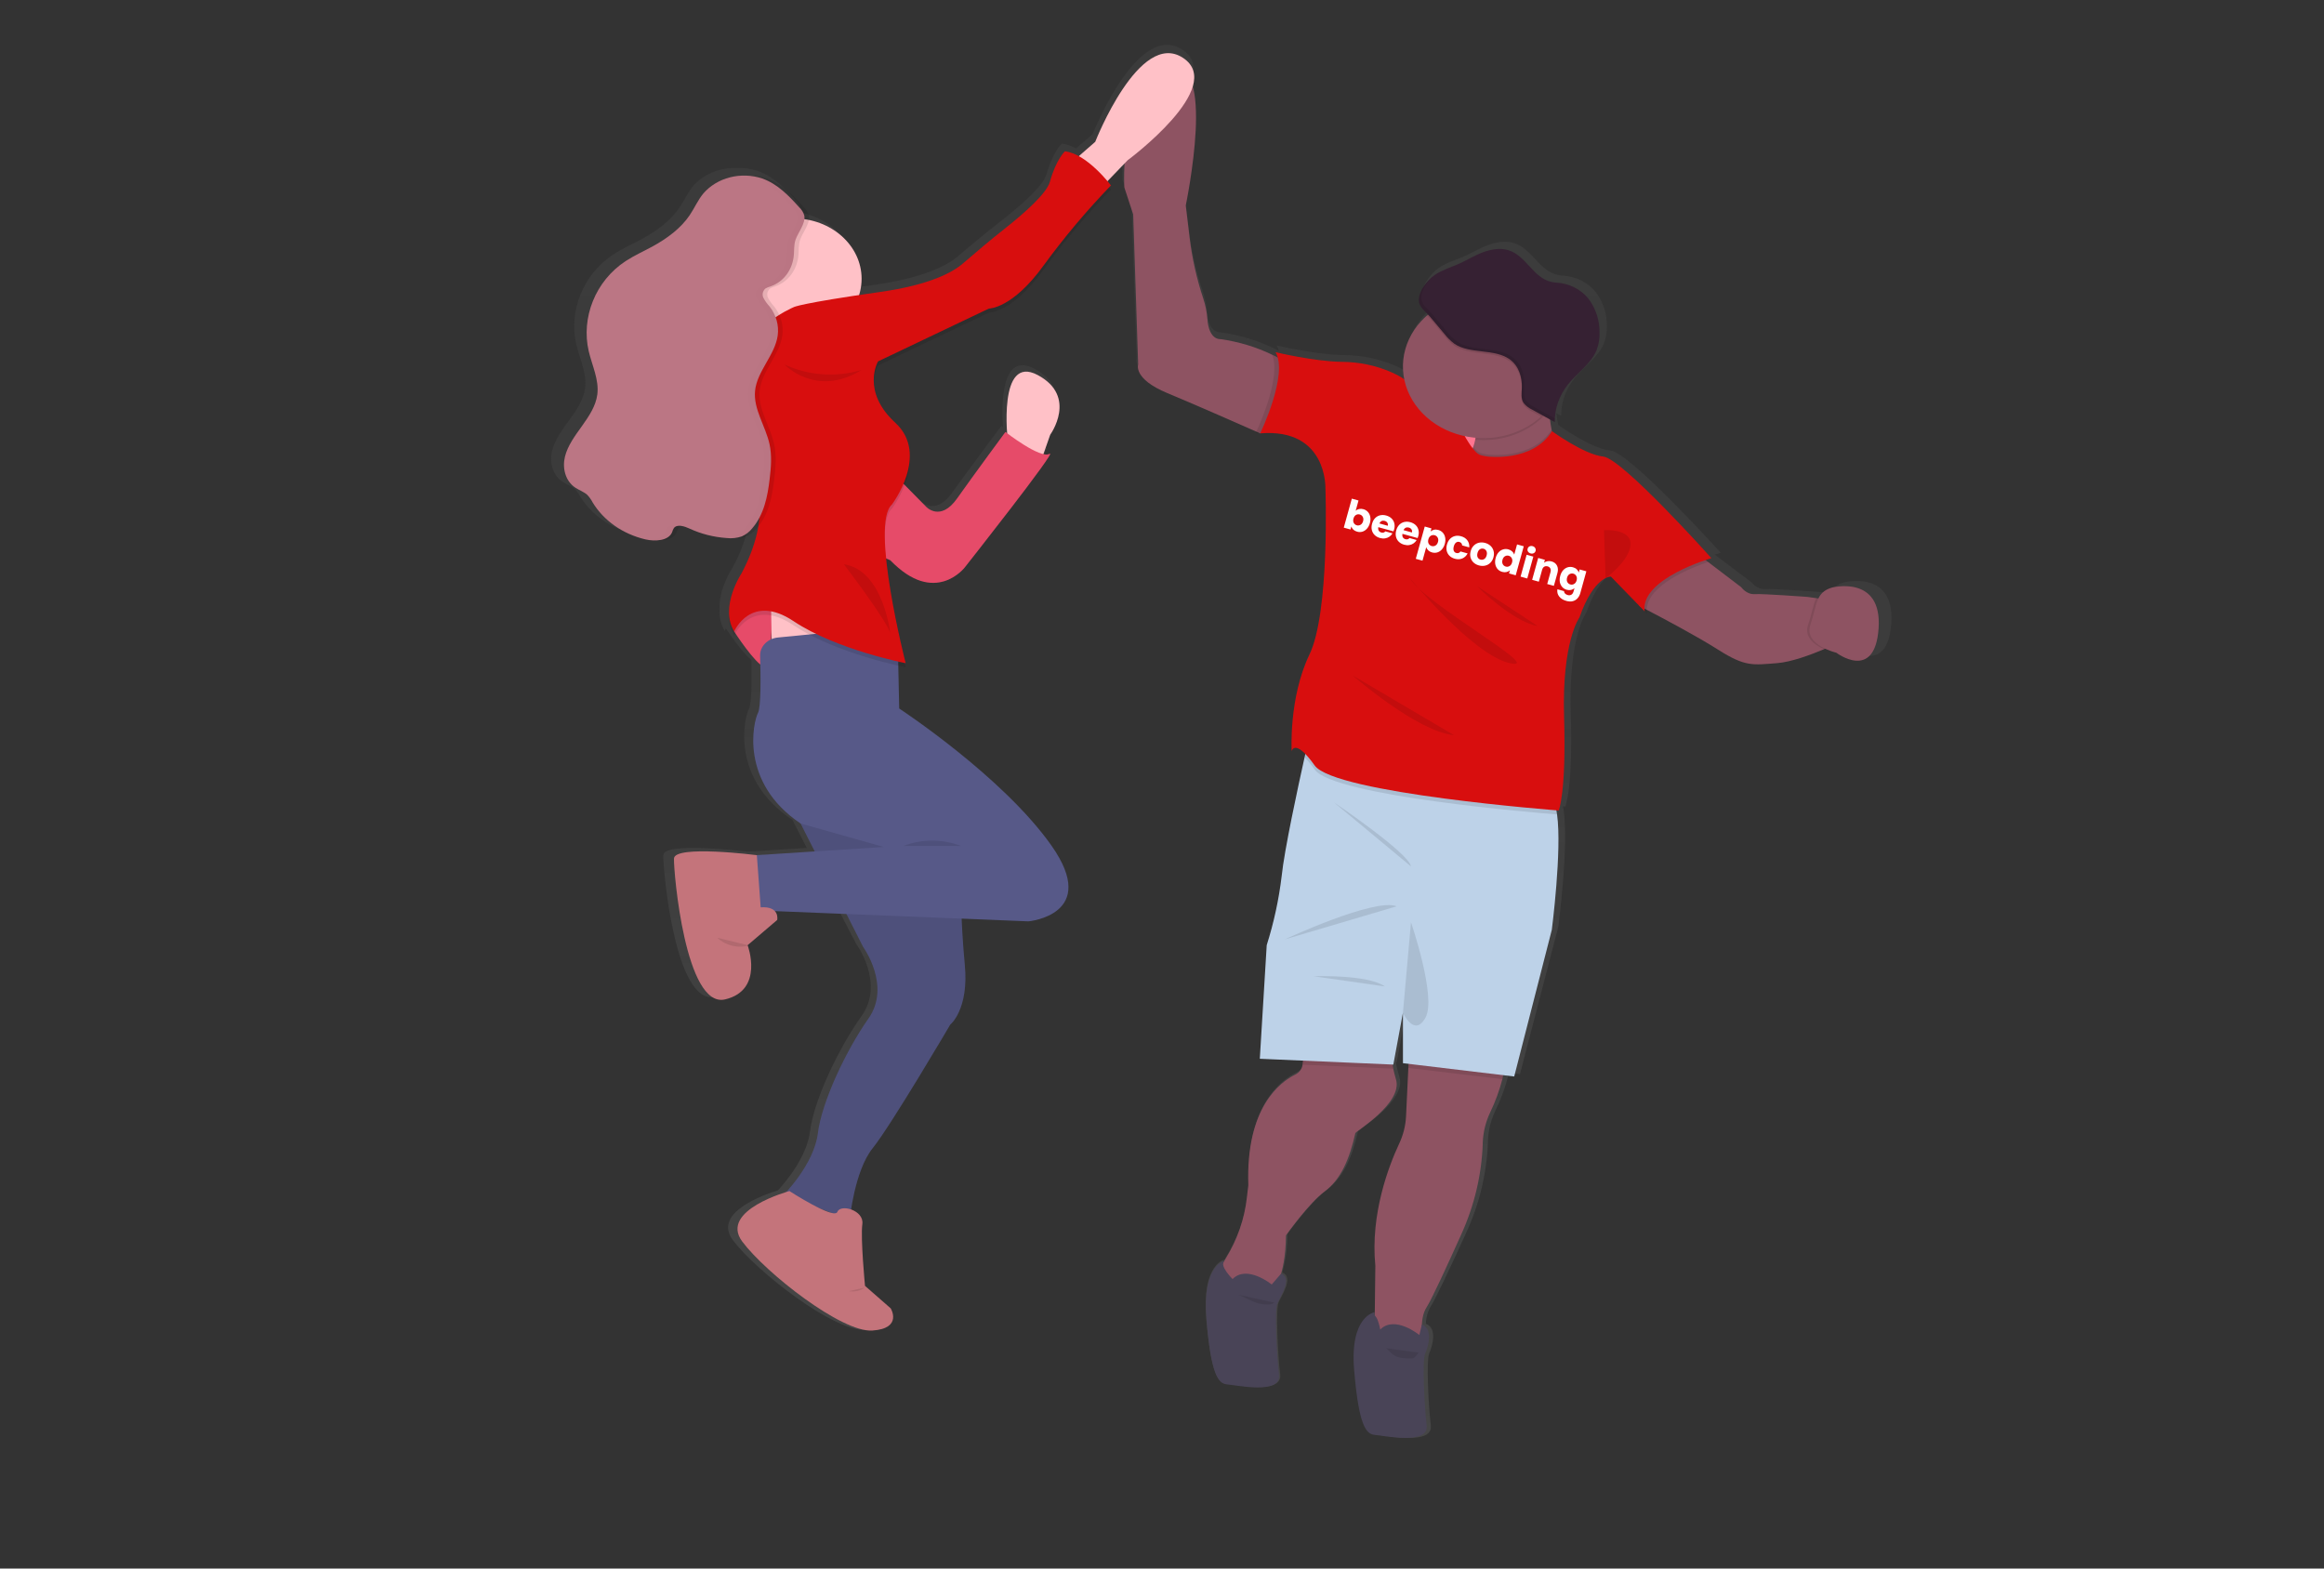 <svg width="400" height="270" viewBox="0 0 400 270" fill="none" xmlns="http://www.w3.org/2000/svg">
<rect x="0" y="0" width="400" height="270" fill="#333333" stroke="none"/>
<path d="M317.408 100.245C316.862 100.369 316.357 100.607 315.934 100.938C315.511 101.269 315.182 101.685 314.975 102.151L314.579 102.094L313.101 101.883C313.101 101.883 305.272 101.309 303.81 101.397C302.348 101.485 301.432 100.203 301.432 100.203L295.612 95.825L295.16 95.473C295.79 95.262 296.182 95.153 296.182 95.153C296.182 95.153 280.563 77.895 277.196 77.561C273.828 77.226 268.261 73.197 268.205 73.158L268.146 72.883C268.023 72.302 267.932 71.714 267.865 71.122L268.693 71.573C268.693 71.369 268.693 71.165 268.716 70.96C268.84 68.831 269.649 66.777 271.046 65.043C272.675 63.036 275.084 61.458 276.047 59.144C276.43 58.149 276.604 57.099 276.558 56.048C276.582 54.155 276.02 52.292 274.933 50.663C274.379 49.849 273.637 49.149 272.756 48.609C271.875 48.068 270.875 47.7 269.822 47.529C269.267 47.451 268.701 47.441 268.154 47.328C264.901 46.648 263.704 42.771 260.542 41.82C259.068 41.376 257.428 41.668 256.006 42.218C254.583 42.767 253.296 43.556 251.905 44.165C250.514 44.775 248.937 45.222 247.673 46.085C247.542 46.173 247.404 46.279 247.277 46.388L247.027 46.602C246.506 47.073 246.052 47.6 245.676 48.17L245.617 48.258C245.577 48.318 245.542 48.381 245.506 48.444C245.47 48.508 245.446 48.543 245.423 48.592C245.399 48.642 245.359 48.705 245.332 48.761L245.248 48.931L245.177 49.093C245.153 49.152 245.126 49.212 245.106 49.276C245.086 49.339 245.066 49.378 245.05 49.431L244.991 49.617L244.955 49.769C244.955 49.832 244.927 49.899 244.915 49.962C244.904 50.026 244.915 50.057 244.915 50.103C244.915 50.149 244.915 50.237 244.915 50.304C244.915 50.371 244.915 50.392 244.915 50.434C244.915 50.477 244.915 50.575 244.915 50.649C244.915 50.723 244.915 50.72 244.915 50.755C244.931 50.858 244.955 50.961 244.987 51.061C245.201 51.709 245.938 52.371 246.5 52.949C246.437 53.002 246.374 53.051 246.31 53.108C244.973 54.253 243.909 55.627 243.183 57.146C242.456 58.666 242.082 60.3 242.083 61.951C242.083 62.685 242.159 63.417 242.308 64.138C241.588 63.655 240.814 63.238 239.998 62.895C237.315 61.752 234.38 61.15 231.404 61.134C226.551 61.085 219.732 59.465 219.732 59.465C219.906 59.76 220.039 60.074 220.128 60.398C219.831 60.246 219.51 60.084 219.157 59.916C216.314 58.559 213.233 57.642 210.044 57.204C210.044 57.204 208.023 57.454 207.754 53.682C207.661 52.503 207.422 51.337 207.041 50.205C205.881 46.756 205.077 43.219 204.64 39.64L203.962 34.103C203.962 34.103 207.013 19.663 205.179 13.507C205.769 11.577 205.436 9.809 203.491 8.537C195.816 3.515 188.074 23.062 188.074 23.062L185.197 25.545C184.459 25.117 183.627 24.835 182.756 24.717C182.756 24.717 181.207 26.126 180.13 29.972C179.559 32.011 175.66 35.417 172.134 38.16C169.63 40.108 167.213 42.133 164.8 44.165C163.017 45.673 159.043 47.828 150.373 49.047C149.014 49.237 147.778 49.416 146.649 49.582C146.938 48.672 147.084 47.731 147.085 46.786C147.071 44.406 146.148 42.101 144.466 40.249C142.784 38.398 140.443 37.11 137.829 36.597C137.869 36.35 137.869 36.1 137.829 35.853C137.683 35.323 137.381 34.837 136.953 34.445C135.127 32.437 133.146 30.373 130.428 29.422C129.307 29.035 128.106 28.863 126.905 28.919H126.303C126.18 28.919 126.061 28.919 125.939 28.919C124.657 28.982 123.405 29.287 122.267 29.814C121.129 30.341 120.13 31.078 119.338 31.976C118.363 33.135 117.776 34.508 116.936 35.744C115.375 38.034 112.974 39.798 110.371 41.193C108.806 42.035 107.162 42.76 105.684 43.715C100.323 47.177 97.85 53.576 99.198 59.296C99.792 61.807 101.048 64.279 100.711 66.826C100.446 68.801 99.249 70.576 98.029 72.253C96.808 73.929 95.517 75.634 95.033 77.575C94.55 79.515 95.057 81.801 96.888 82.977C97.561 83.407 98.377 83.682 98.952 84.203C99.334 84.605 99.654 85.05 99.903 85.527C100.875 87.088 102.193 88.457 103.778 89.552C105.363 90.646 107.181 91.443 109.123 91.895C109.739 92.035 110.374 92.096 111.009 92.078H111.076H111.199C112.653 92.159 114.143 91.814 114.63 90.669C114.704 90.409 114.815 90.158 114.959 89.922C115.096 89.747 115.3 89.622 115.534 89.57C116.003 89.665 116.454 89.817 116.877 90.021C118.907 90.957 121.127 91.521 123.407 91.68C123.788 91.707 124.17 91.713 124.552 91.698C125.345 91.763 126.145 91.662 126.886 91.402C127.598 91.08 128.214 90.612 128.68 90.035C128.783 89.919 128.879 89.796 128.978 89.683C128.454 92.496 127.469 95.225 126.053 97.784C126.053 97.784 123.676 101.305 123.847 104.856C123.755 106.149 124.063 107.44 124.738 108.589C124.738 108.589 124.805 108.434 124.944 108.191C125.626 109.205 127.86 112.449 129.326 113.587C129.398 116.936 129.382 121.131 128.91 121.993C128.118 123.469 125.614 133.968 136.383 141.128L138.867 145.964L128.641 146.608C127.607 146.482 114.234 144.883 114.167 147.211C114.099 149.63 116.188 173.192 123.121 171.597C129.584 170.11 127.452 163.239 127.131 162.316L127.361 162.26L127.107 162.197L132.278 157.84C132.376 157.309 132.233 156.766 131.882 156.329L131.933 156.304L144.422 156.801L147.358 162.471C147.358 162.471 152.339 169.205 148.301 174.872C144.264 180.539 140.088 189.4 139.414 194.775C138.863 199.17 135.202 203.488 133.891 204.911C131.549 205.615 122.567 208.75 126.153 213.494C130.257 218.925 143.586 229.262 148.975 228.906C154.363 228.55 152.204 225.067 152.204 225.067L147.699 221.186C147.699 221.186 146.907 212.916 147.227 210.497C147.402 209.239 146.36 208.334 145.246 207.95C145.67 205.256 146.744 200.149 149.05 197.328C152.279 193.369 162.648 175.95 162.648 175.95C162.648 175.95 165.945 173.351 165.204 165.616C164.907 162.496 164.74 159.756 164.645 157.59L176.381 158.058C176.381 158.058 188.969 156.935 180.419 144.946C171.868 132.957 153.694 121.208 153.694 121.208L153.531 113.787C154.355 113.97 154.839 114.062 154.839 114.062C154.839 114.062 154.768 113.794 154.649 113.315L154.839 113.354C154.839 113.354 152.212 103.25 151.404 95.216L152.145 95.519C159.954 103.552 165.22 96.762 165.22 96.762C165.22 96.762 181.714 76.152 180.098 77.096C179.931 77.169 179.748 77.213 179.562 77.223C179.375 77.233 179.189 77.21 179.012 77.155L180.201 73.788C180.201 73.788 185.07 67.174 178.002 63.455C172.233 60.419 172.383 69.935 172.633 73.531L172.348 73.317C172.348 73.317 166.828 80.713 163.865 84.833C160.901 88.954 158.413 86.242 158.413 86.242L154.668 82.491C155.283 80.989 155.586 79.399 155.56 77.8C155.642 76.684 155.459 75.566 155.022 74.518C154.586 73.469 153.907 72.514 153.028 71.714C150.171 69.125 149.335 66.618 149.248 64.688C149.276 63.688 149.531 62.703 149.997 61.793L169.455 52.636C169.455 52.636 173.56 52.692 179.08 45.134C182.657 40.3 186.593 35.684 190.863 31.317C190.863 31.317 190.748 31.169 190.55 30.926C190.748 30.718 190.863 30.606 190.863 30.606C190.863 30.606 190.637 30.314 190.253 29.863L193.252 26.788C193.158 28.178 193.146 29.571 193.217 30.962L194.77 35.628L195.642 61.609C195.642 61.609 194.699 64.075 200.761 66.572C205.888 68.685 214.01 72.207 216.38 73.246C216.293 73.436 216.241 73.538 216.241 73.538L216.946 73.496L217.049 73.538C228.892 72.594 228.488 83.104 228.488 83.104C228.488 83.104 229.281 104.482 225.663 111.924C222.046 119.366 222.565 128.576 222.565 128.576C222.565 128.576 222.925 127.005 224.942 129.058C224.902 129.238 224.859 129.432 224.811 129.633C223.654 134.785 221.245 145.745 220.798 150.19C220.304 154.241 219.426 158.246 218.171 162.165L216.982 181.828L224.554 182.155L224.471 182.86C224.429 183.217 224.291 183.56 224.067 183.858C223.843 184.157 223.541 184.403 223.187 184.575C220.596 185.825 214.47 190.21 214.961 203.741L214.7 205.918C214.28 209.604 213.023 213.176 211.003 216.417C210.829 216.692 210.674 216.956 210.543 217.209C210.563 217.067 210.636 216.934 210.749 216.833C210.749 216.833 206.815 217.558 207.623 227.008C208.432 236.457 209.644 238.109 211.261 238.225C212.877 238.341 220.77 240.056 220.346 236.573C219.922 233.09 219.553 225.352 220.076 224.172C220.599 222.992 222.747 219.809 220.71 219.041C221.301 216.874 221.587 214.649 221.562 212.42C221.562 212.42 225.524 206.869 228.357 204.802C231.19 202.734 232.716 199.223 233.742 194.704C233.813 194.408 242.09 189.506 240.874 185.434C240.66 184.73 240.506 184.107 240.387 183.543C240.335 183.293 240.292 183.057 240.252 182.839H240.399L242.083 173.861V182.603L243.081 182.719L243.045 183.423L242.621 191.806C242.545 193.438 242.142 195.046 241.433 196.553C239.65 200.304 236.361 208.655 237.257 217.685L237.161 225.736C236.876 225.785 232.763 226.648 233.544 235.774C234.336 245.22 235.561 246.875 237.177 246.991C238.794 247.107 246.687 248.822 246.267 245.339C245.847 241.856 245.474 234.118 245.997 232.938C246.52 231.759 247.463 228.638 245.427 227.87C245.437 226.812 245.728 225.771 246.275 224.831C247.162 223.489 250.126 217.111 252.357 212.205C254.637 207.239 255.905 201.952 256.101 196.592C256.101 196.532 256.101 196.472 256.101 196.412C256.161 194.604 256.597 192.821 257.389 191.154C258.301 189.289 259.022 187.355 259.544 185.375C259.599 185.139 259.643 184.91 259.683 184.67L261.616 184.899L268.217 159.506C268.217 159.506 270.024 145.742 269.14 139.526C269.105 139.269 269.065 139.033 269.018 138.804L269.414 138.835C269.414 138.835 270.761 135.768 270.357 122.656C269.953 109.543 273.051 105.398 273.051 105.398C274.723 100.686 276.57 99.108 277.647 98.579C277.925 98.422 278.242 98.33 278.57 98.312L283.567 103.394L284.486 104.331C284.488 104.312 284.488 104.293 284.486 104.274L284.882 104.687C284.852 104.478 284.841 104.267 284.851 104.056C287.517 105.433 293.678 108.652 297.355 110.963C302.149 113.974 303.465 113.622 307.657 113.308C310.201 113.122 313.64 111.854 315.946 110.889L316.156 110.801C316.776 111.095 317.43 111.331 318.105 111.505C318.105 111.505 324.873 116.601 325.526 107.3C326.18 97.998 317.408 100.245 317.408 100.245ZM141.882 208.567C141.193 208.384 140.529 208.135 139.901 207.823L141.882 208.567ZM131.288 107.881L131.311 109.202L131.208 109.244C131.24 108.779 131.264 108.321 131.288 107.881ZM237.134 225.768V226.282C237.06 226.212 237.02 226.12 237.02 226.025C237.02 225.929 237.06 225.838 237.134 225.768Z" fill="url(#paint0_linear)"/>
<path d="M258.736 71.013H247.245V81.755H258.736V71.013Z" fill="#FF7590"/>
<path d="M233.283 195.046C232.272 199.536 230.774 203.027 228.001 205.083C225.227 207.14 221.333 212.656 221.333 212.656C221.265 219.992 219.086 222.221 219.086 222.221L216.839 222.749H211.292C211.292 222.749 210.302 220.284 210.104 218.819C210.036 218.329 210.429 217.509 210.975 216.628C212.958 213.401 214.191 209.852 214.601 206.193L214.858 204.027C214.391 190.583 220.405 186.22 222.929 184.977C223.278 184.804 223.574 184.558 223.793 184.261C224.012 183.965 224.146 183.625 224.185 183.272L224.633 179.429L239.555 180.081C239.555 180.081 239.238 181.25 239.804 183.955C239.919 184.515 240.074 185.139 240.28 185.832C241.468 189.879 233.346 194.75 233.283 195.046Z" fill="#8E5362"/>
<path d="M258.585 185.762C258.073 187.728 257.367 189.651 256.473 191.506C255.696 193.165 255.266 194.936 255.205 196.733C255.205 196.793 255.205 196.853 255.205 196.912C255.012 202.236 253.769 207.489 251.532 212.43C249.341 217.305 246.437 223.648 245.565 224.982C244.115 227.212 244.971 230.97 244.971 230.97L236.571 230.441L236.718 217.879C235.842 208.908 239.067 200.621 240.815 196.877C241.521 195.38 241.923 193.783 242.003 192.161L242.4 183.828L242.522 181.363C242.522 181.363 257.373 179.486 258.625 182.479C258.969 183.272 258.886 184.452 258.585 185.762Z" fill="#8E5362"/>
<path opacity="0.1" d="M239.804 183.955L224.169 183.272L224.617 179.429L239.555 180.081C239.555 180.081 239.226 181.247 239.804 183.955Z" fill="black"/>
<path opacity="0.1" d="M258.585 185.762L242.396 183.828L242.518 181.363C242.518 181.363 257.369 179.486 258.621 182.479C258.969 183.272 258.886 184.452 258.585 185.762Z" fill="black"/>
<path d="M267.092 160.059L260.622 185.301L241.472 183.011V174.323L239.816 183.251L216.835 182.251L218.024 162.704C219.256 158.803 220.117 154.817 220.599 150.789C221.047 146.372 223.401 135.479 224.538 130.362C224.934 128.675 225.156 127.611 225.156 127.611C225.156 127.611 264.517 134.887 267.092 137.529C267.532 137.98 267.821 138.938 267.999 140.209C268.863 146.379 267.092 160.059 267.092 160.059Z" fill="#BDD2E8"/>
<path opacity="0.1" d="M221.13 161.703C221.13 161.703 236.623 154.483 240.399 156.008L221.13 161.703Z" fill="black"/>
<path opacity="0.1" d="M229.582 138.106C229.582 138.106 242.459 146.795 242.855 149.141L229.582 138.106Z" fill="black"/>
<path opacity="0.1" d="M226.083 168.043C226.083 168.043 235.394 167.691 238.366 169.804L226.083 168.043Z" fill="black"/>
<path opacity="0.1" d="M242.855 158.752C242.855 158.752 247.281 171.628 245.363 175.15C243.446 178.672 241.468 174.326 241.468 174.326L242.855 158.752Z" fill="black"/>
<path d="M236.638 225.866C236.638 225.866 232.28 226.455 233.072 235.844C233.865 245.234 235.054 246.882 236.638 246.998C238.223 247.114 245.95 248.819 245.553 245.353C245.157 241.888 244.761 234.203 245.288 233.027C245.815 231.85 246.726 228.754 244.729 227.99L244.297 229.8C244.297 229.8 240.07 226.335 237.562 228.86C237.454 228.244 237.28 227.639 237.043 227.053C236.793 226.504 236.246 226.219 236.638 225.866Z" fill="#494457"/>
<path d="M316.402 110.635C316.402 110.635 315.403 111.132 313.937 111.752C311.675 112.71 308.303 113.97 305.807 114.157C301.694 114.467 300.406 114.819 295.703 111.826C292.093 109.529 286.051 106.328 283.42 104.961L282.275 104.359L282.16 104.299V104.257L284.343 98.925L292.07 95.272L293.987 96.734L299.697 101.084C299.697 101.084 300.588 102.359 302.027 102.27C303.465 102.182 311.14 102.753 311.14 102.753L312.59 102.964L315.645 103.415L316.402 110.635Z" fill="#8E5362"/>
<path opacity="0.1" d="M316.402 110.635C316.402 110.635 315.403 111.132 313.937 111.752C312.388 111.047 310.462 109.726 311.203 107.553C311.873 105.599 312.055 104.074 312.606 102.975L315.661 103.426L316.402 110.635Z" fill="black"/>
<path d="M315.363 101.126C315.363 101.126 323.981 98.925 323.339 108.17C322.697 117.415 316.057 112.354 316.057 112.354C316.057 112.354 310.411 111.033 311.599 107.553C312.788 104.074 312.443 101.964 315.363 101.126Z" fill="#8E5362"/>
<path d="M226.016 71.189L217.037 74.542L216.899 74.595L216.8 74.553L216.241 74.303C213.919 73.274 205.939 69.756 200.919 67.667C194.976 65.202 195.899 62.737 195.899 62.737L195.043 36.91L193.522 32.272C193.522 32.272 192.448 16.55 201.05 12.609C209.652 8.668 204.089 35.382 204.089 35.382L204.755 40.932C205.185 44.483 205.974 47.992 207.112 51.417C207.484 52.543 207.718 53.701 207.809 54.872C208.075 58.626 210.056 58.376 210.056 58.376C213.185 58.813 216.206 59.726 218.987 61.074C220.019 61.559 221.008 62.115 221.943 62.737L226.016 71.189Z" fill="#8E5362"/>
<path d="M257.979 83.516L250.316 82.812C250.316 82.812 252.574 79.825 253.569 76.919C253.71 76.521 253.822 76.115 253.906 75.704C254.136 74.553 254.076 73.486 253.486 72.714C251.243 69.781 266.826 65.67 266.826 65.67C266.637 67.294 266.58 68.928 266.656 70.559C266.701 71.694 266.833 72.825 267.052 73.943C267.524 76.222 268.463 78.367 270.254 79.466C275.147 82.46 257.979 83.516 257.979 83.516Z" fill="#8E5362"/>
<path opacity="0.1" d="M257.979 83.516L250.316 82.812C250.316 82.812 252.574 79.825 253.569 76.919C254.453 78.036 254.758 78.011 255.998 78.233C255.998 78.233 263.732 79.251 267.06 73.943C267.532 76.222 268.471 78.367 270.262 79.466C275.147 82.46 257.979 83.516 257.979 83.516Z" fill="black"/>
<path opacity="0.1" d="M283.436 104.961C283.427 105.171 283.438 105.38 283.468 105.588L282.279 104.359L282.18 104.257L284.363 98.925L292.089 95.272L294.007 96.734C291.261 97.667 283.559 100.629 283.436 104.961Z" fill="black"/>
<path opacity="0.1" d="M226.016 71.189L217.037 74.542H216.8L216.106 74.584C216.106 74.584 216.158 74.482 216.241 74.292C216.99 72.675 220.465 64.783 218.963 61.064C219.996 61.548 220.984 62.104 221.919 62.726L226.016 71.189Z" fill="black"/>
<path opacity="0.1" d="M267.999 140.198C264.505 139.92 229.542 137.046 226.281 132.471C225.766 131.726 225.183 131.019 224.538 130.358C224.934 128.671 225.156 127.607 225.156 127.607C225.156 127.607 264.517 134.884 267.092 137.525C267.532 137.969 267.821 138.923 267.999 140.198Z" fill="black"/>
<path d="M255.998 78.585C255.998 78.585 263.815 79.614 267.12 74.215C267.12 74.215 272.639 78.244 275.94 78.589C279.24 78.934 294.562 96.079 294.562 96.079C294.562 96.079 282.279 99.601 283.072 105.236L277.259 99.249C277.259 99.249 274.355 99.129 271.847 106.293C271.847 106.293 268.808 110.399 269.204 123.43C269.6 136.462 268.281 139.515 268.281 139.515C268.281 139.515 229.713 136.581 226.281 131.767C222.85 126.952 222.319 129.301 222.319 129.301C222.319 129.301 221.788 120.144 225.354 112.748C228.92 105.352 228.128 84.104 228.128 84.104C228.128 84.104 228.524 73.655 216.903 74.595C216.903 74.595 221.788 64.498 219.546 60.623C219.546 60.623 226.23 62.236 230.992 62.286C233.916 62.306 236.797 62.908 239.424 64.047C240.854 64.67 242.174 65.456 242.923 66.392C245.165 69.21 248.866 67.921 248.866 67.921C249.799 70.499 250.951 73.01 252.313 75.433C252.467 75.69 252.622 75.944 252.781 76.187C253.01 76.539 253.248 76.891 253.486 77.18C254.437 78.388 254.706 78.356 255.998 78.585Z" fill="#D80E0E"/>
<path opacity="0.1" d="M266.656 70.548C266.235 71.08 265.766 71.581 265.253 72.045C263.965 73.221 262.425 74.154 260.723 74.792C259.022 75.43 257.194 75.758 255.348 75.757C254.87 75.757 254.393 75.736 253.918 75.694C254.147 74.542 254.088 73.475 253.498 72.704C251.255 69.77 266.838 65.66 266.838 65.66C266.645 67.283 266.584 68.917 266.656 70.548Z" fill="black"/>
<path d="M269.204 63.089C269.204 65.527 268.39 67.91 266.867 69.937C265.343 71.964 263.177 73.544 260.643 74.477C258.109 75.41 255.321 75.654 252.631 75.179C249.941 74.703 247.47 73.529 245.53 71.805C243.591 70.081 242.27 67.885 241.735 65.494C241.2 63.102 241.474 60.624 242.524 58.371C243.574 56.119 245.351 54.194 247.632 52.839C249.912 51.485 252.593 50.762 255.336 50.762C257.159 50.756 258.965 51.071 260.651 51.688C262.337 52.305 263.868 53.213 265.157 54.359C266.446 55.505 267.468 56.866 268.162 58.364C268.857 59.863 269.211 61.468 269.204 63.089Z" fill="#8E5362"/>
<path opacity="0.1" d="M276.074 91.264L276.36 99.513C276.36 99.513 280.5 96.547 280.631 93.73C280.762 90.912 276.074 91.264 276.074 91.264Z" fill="black"/>
<path opacity="0.1" d="M242.657 99.513C242.657 99.513 253.553 112.808 259.893 114.157C266.232 115.506 245.034 103.824 242.657 99.513Z" fill="black"/>
<path opacity="0.1" d="M254.215 100.897C254.215 100.897 260.289 106.997 264.647 107.758L254.215 100.897Z" fill="black"/>
<path opacity="0.1" d="M232.819 116.27C232.819 116.27 243.913 125.956 250.253 126.544L232.819 116.27Z" fill="black"/>
<path opacity="0.1" d="M269.204 63.089C269.206 66.311 267.783 69.405 265.242 71.703L263.72 70.862C263.132 70.589 262.624 70.197 262.238 69.717C261.735 68.97 261.882 68.034 261.921 67.164C262.005 65.322 261.434 63.328 259.813 62.177C257.186 60.306 252.975 61.342 250.304 59.507C249.661 59.022 249.095 58.461 248.62 57.841L246.116 54.858C245.966 54.682 245.783 54.506 245.589 54.298C247.539 52.594 250.012 51.44 252.697 50.982C255.382 50.523 258.16 50.781 260.681 51.722C263.202 52.663 265.354 54.245 266.866 56.27C268.379 58.295 269.183 60.672 269.18 63.103L269.204 63.089Z" fill="black"/>
<path d="M246.98 47.303C248.22 46.462 249.734 46.018 251.128 45.398C252.523 44.778 253.755 43.989 255.15 43.461C256.545 42.933 258.157 42.623 259.603 43.063C262.706 44.01 263.879 47.863 267.068 48.539C267.607 48.652 268.162 48.663 268.705 48.737C269.741 48.911 270.723 49.279 271.587 49.817C272.451 50.354 273.177 51.048 273.717 51.854C274.781 53.479 275.329 55.33 275.302 57.211C275.346 58.254 275.175 59.296 274.798 60.285C273.855 62.585 271.49 64.159 269.893 66.149C268.382 68.054 267.579 70.331 267.599 72.661L263.732 70.524C263.143 70.252 262.635 69.86 262.25 69.379C261.747 68.632 261.894 67.695 261.933 66.826C262.016 64.984 261.446 62.99 259.829 61.839C257.198 59.968 252.987 61.004 250.32 59.169C249.677 58.683 249.11 58.123 248.636 57.503L246.132 54.52C245.589 53.872 244.547 53.065 244.309 52.276C243.782 50.579 245.585 48.258 246.98 47.303Z" fill="#362133"/>
<path opacity="0.1" d="M264.164 70.126C263.574 69.854 263.066 69.462 262.682 68.981C262.179 68.234 262.325 67.297 262.365 66.428C262.448 64.586 261.878 62.592 260.257 61.441C257.63 59.57 253.418 60.606 250.748 58.771C250.105 58.285 249.538 57.725 249.064 57.105L246.56 54.122C246.013 53.474 244.975 52.667 244.737 51.878C244.305 50.519 245.399 48.747 246.568 47.613C245.256 48.691 243.818 50.737 244.305 52.262C244.559 53.051 245.585 53.858 246.128 54.506L248.632 57.489C249.106 58.109 249.673 58.669 250.316 59.155C252.975 60.99 257.186 59.954 259.825 61.824C261.442 62.976 262.012 64.969 261.929 66.811C261.89 67.681 261.743 68.618 262.246 69.365C262.631 69.846 263.139 70.238 263.728 70.51L267.595 72.647C267.595 72.443 267.595 72.239 267.619 72.038L264.164 70.126Z" fill="black"/>
<path d="M210.726 217.04C210.726 217.04 206.867 217.745 207.659 227.152C208.451 236.559 209.64 238.19 211.225 238.306C212.81 238.422 220.536 240.127 220.14 236.661C219.744 233.196 219.347 225.511 219.874 224.334C220.401 223.158 222.493 219.999 220.497 219.235L218.884 221.108C218.884 221.108 214.656 217.643 212.148 220.168C212.148 220.168 209.803 217.861 210.726 217.04Z" fill="#494457"/>
<path opacity="0.1" d="M213.166 222.873C214.002 223.225 214.783 223.655 215.615 224.007C216.434 224.388 217.349 224.58 218.274 224.563C218.666 224.557 219.046 224.44 219.359 224.229" fill="black"/>
<path opacity="0.1" d="M238.564 232.072C239.059 232.477 239.444 232.995 240.002 233.329C240.795 233.801 241.809 233.83 242.776 233.84C242.937 233.853 243.099 233.835 243.251 233.787C243.424 233.704 243.57 233.583 243.675 233.435L244.194 232.84" fill="black"/>
<path d="M173.453 75.884C173.453 75.884 171.67 60.859 178.604 64.557C185.538 68.255 180.764 74.827 180.764 74.827L179.135 79.466L173.453 75.884Z" fill="#FFC1C7"/>
<path d="M184.547 27.869L188.51 24.411C188.51 24.411 196.105 4.98 203.633 9.971C211.161 14.961 194.092 27.58 194.092 27.58L189.568 32.275L184.547 27.869Z" fill="#FFC1C7"/>
<path d="M126.565 104.711L126.366 108.702C126.366 108.702 130 114.337 131.517 114.749C133.035 115.161 132.904 102.83 132.904 102.83L126.565 104.711Z" fill="#FF5374"/>
<path opacity="0.1" d="M126.565 104.711L126.366 108.702C126.366 108.702 130 114.337 131.517 114.749C133.035 115.161 132.904 102.83 132.904 102.83L126.565 104.711Z" fill="black"/>
<path d="M132.639 100.33L132.908 115.038H151.328L149.942 106.469L132.639 100.33Z" fill="#FFC1C7"/>
<path d="M136.934 137.05L137.793 141.745L148.559 162.996C148.559 162.996 153.444 169.688 149.482 175.323C145.52 180.958 141.427 189.763 140.765 195.102C140.103 200.441 134.889 205.668 134.889 205.668L146.249 209.954C146.249 209.954 147.041 201.561 150.211 197.627C153.381 193.693 163.548 176.379 163.548 176.379C163.548 176.379 166.785 173.794 166.06 166.106C165.335 158.417 165.398 153.015 165.398 153.015L164.277 140.748L136.934 137.05Z" fill="#575988"/>
<path opacity="0.1" d="M136.934 137.05L137.793 141.745L148.559 162.996C148.559 162.996 153.444 169.688 149.482 175.323C145.52 180.958 141.427 189.763 140.765 195.102C140.103 200.441 134.889 205.668 134.889 205.668L146.249 209.954C146.249 209.954 147.041 201.561 150.211 197.627C153.381 193.693 163.548 176.379 163.548 176.379C163.548 176.379 166.785 173.794 166.06 166.106C165.335 158.417 165.398 153.015 165.398 153.015L164.277 140.748L136.934 137.05Z" fill="black"/>
<path d="M135.876 205.023C135.876 205.023 123.724 208.309 127.753 213.712C131.783 219.115 144.858 229.385 150.14 229.033C155.421 228.68 153.309 225.215 153.309 225.215L148.884 221.341C148.884 221.341 148.091 213.124 148.424 210.718C148.757 208.313 144.66 207.197 144.129 208.605C143.598 210.014 135.876 205.023 135.876 205.023Z" fill="#C4747B"/>
<path d="M143.535 108.79L133.903 109.737C133.042 109.822 132.248 110.19 131.679 110.77C131.11 111.35 130.806 112.099 130.828 112.868C130.931 116.291 130.998 121.736 130.459 122.73C129.667 124.198 127.226 134.648 137.789 141.748L152.121 145.798L129.14 147.267L129.869 158.597L133.435 156.836L177.019 158.597C177.019 158.597 189.369 157.481 180.981 145.566C172.593 133.651 154.768 121.969 154.768 121.969L154.569 112.692L153.246 109.994L143.535 108.79Z" fill="#575988"/>
<path opacity="0.1" d="M155.489 145.619C157.051 145.012 158.737 144.699 160.441 144.699C162.146 144.699 163.832 145.012 165.394 145.619H155.489Z" fill="black"/>
<path d="M130.265 147.204C130.265 147.204 116.069 145.386 116.001 147.792C115.934 150.197 117.982 173.618 124.786 172.033C131.589 170.448 128.68 162.7 128.68 162.7L133.768 158.358C133.768 158.358 134.295 155.952 130.927 156.185L130.265 147.204Z" fill="#C4747B"/>
<path d="M153.773 81.519L159.383 87.214C159.383 87.214 161.828 89.915 164.732 85.805C167.637 81.695 173.053 74.359 173.053 74.359C173.053 74.359 179.064 79.054 180.649 78.117C182.233 77.18 166.056 97.667 166.056 97.667C166.056 97.667 160.905 104.415 153.242 96.435L150.999 95.494L153.773 81.519Z" fill="#FF5374"/>
<path opacity="0.1" d="M153.773 81.519L159.383 87.214C159.383 87.214 161.828 89.915 164.732 85.805C167.637 81.695 173.053 74.359 173.053 74.359C173.053 74.359 179.064 79.054 180.649 78.117C182.233 77.18 166.056 97.667 166.056 97.667C166.056 97.667 160.905 104.415 153.242 96.435L150.999 95.494L153.773 81.519Z" fill="black"/>
<path d="M136.609 58.376C143.064 58.376 148.297 53.725 148.297 47.987C148.297 42.248 143.064 37.597 136.609 37.597C130.153 37.597 124.92 42.248 124.92 47.987C124.92 53.725 130.153 58.376 136.609 58.376Z" fill="#FFC1C7"/>
<path opacity="0.1" d="M136.605 53.58C136.605 53.58 126.561 57.806 127.749 65.202C128.938 72.598 129.136 81.931 129.136 81.931C129.136 81.931 133.697 87.918 127.65 99.365C127.65 99.365 123.787 105.176 126.362 109.402C126.362 109.402 129.219 102.711 136.605 107.641C143.99 112.572 155.881 114.861 155.881 114.861C155.881 114.861 149.739 90.912 153.504 87.566C153.504 87.566 160.041 78.938 154.098 73.478C148.155 68.019 151.126 62.913 151.126 62.913L170.212 53.815C170.212 53.815 174.238 53.872 179.654 46.359C183.161 41.559 187.022 36.97 191.212 32.624C191.212 32.624 187.115 27.165 183.287 26.753C183.287 26.753 181.766 28.162 180.712 31.979C180.149 34.005 176.326 37.389 172.867 40.119C170.41 42.056 168.041 44.067 165.675 46.106C163.924 47.603 160.025 49.744 151.522 50.956C137.528 52.938 136.605 53.58 136.605 53.58Z" fill="black"/>
<path d="M136.605 52.875C136.605 52.875 126.561 57.101 127.749 64.498C128.938 71.894 129.136 81.227 129.136 81.227C129.136 81.227 133.697 87.214 127.65 98.66C127.65 98.66 123.787 104.472 126.362 108.698C126.362 108.698 129.219 102.006 136.605 106.937C143.99 111.868 155.881 114.157 155.881 114.157C155.881 114.157 149.739 90.208 153.504 86.862C153.504 86.862 160.041 78.233 154.098 72.774C148.155 67.315 151.126 62.208 151.126 62.208L170.212 53.111C170.212 53.111 174.238 53.167 179.654 45.655C183.161 40.854 187.022 36.266 191.212 31.919C191.212 31.919 187.115 26.46 183.287 26.048C183.287 26.048 181.766 27.457 180.712 31.275C180.149 33.3 176.326 36.685 172.867 39.414C170.41 41.351 168.041 43.362 165.675 45.401C163.924 46.898 160.025 49.04 151.522 50.251C137.528 52.234 136.605 52.875 136.605 52.875Z" fill="#D80E0E"/>
<path opacity="0.1" d="M145.254 97.135C145.254 97.135 153.044 107.349 153.242 109.11C153.246 109.11 152.057 98.132 145.254 97.135Z" fill="black"/>
<path opacity="0.1" d="M135.02 62.737C135.02 62.737 140.452 68.548 148.301 63.677C146.132 64.332 143.835 64.586 141.551 64.424C139.268 64.263 137.045 63.688 135.02 62.737Z" fill="black"/>
<path opacity="0.1" d="M139.232 37.121C139.089 36.594 138.794 36.108 138.376 35.713C136.585 33.716 134.64 31.666 131.973 30.718C130.203 30.131 128.268 30.062 126.451 30.522C124.633 30.982 123.029 31.947 121.873 33.275C120.915 34.424 120.344 35.79 119.516 37.019C117.986 39.294 115.621 41.048 113.077 42.436C111.544 43.271 109.927 43.993 108.481 44.94C103.223 48.381 100.794 54.742 102.118 60.437C102.7 62.93 103.933 65.389 103.6 67.921C103.342 69.886 102.165 71.647 100.973 73.317C99.78 74.986 98.508 76.676 98.033 78.599C97.557 80.522 98.056 82.801 99.851 83.967C100.513 84.397 101.31 84.671 101.876 85.186C102.251 85.586 102.564 86.029 102.807 86.503C103.751 88.05 105.04 89.411 106.595 90.501C108.151 91.591 109.94 92.388 111.853 92.842C113.557 93.24 115.843 93.096 116.465 91.631C116.536 91.372 116.644 91.122 116.786 90.888C117.349 90.183 118.589 90.578 119.46 90.983C121.445 91.905 123.619 92.459 125.851 92.613C126.737 92.717 127.637 92.621 128.47 92.335C129.174 92.018 129.779 91.552 130.234 90.979C132.318 88.567 132.916 85.414 133.273 82.389C133.506 80.42 133.669 78.416 133.245 76.472C132.571 73.352 130.436 70.436 130.753 67.273C131.089 63.892 134.176 61.127 134.647 57.764C134.887 56.002 134.392 54.224 133.257 52.766C132.838 52.316 132.482 51.821 132.199 51.294C132.064 51.027 132.022 50.73 132.078 50.442C132.135 50.154 132.287 49.888 132.516 49.677C132.767 49.52 133.045 49.401 133.34 49.325C135.888 48.455 137.247 46.187 137.429 43.866C137.5 42.985 137.429 42.175 137.702 41.316C138.138 39.988 139.458 38.537 139.232 37.121Z" fill="black"/>
<path d="M138.439 37.121C138.297 36.594 138.002 36.108 137.583 35.713C135.793 33.716 133.847 31.666 131.181 30.718C129.411 30.131 127.475 30.062 125.658 30.522C123.841 30.982 122.237 31.947 121.081 33.275C120.122 34.424 119.551 35.79 118.723 37.019C117.194 39.294 114.829 41.048 112.285 42.436C110.751 43.271 109.135 43.993 107.689 44.94C102.431 48.381 100.002 54.742 101.325 60.437C101.908 62.93 103.14 65.389 102.807 67.921C102.55 69.886 101.373 71.647 100.18 73.317C98.988 74.986 97.716 76.676 97.24 78.599C96.765 80.522 97.264 82.801 99.059 83.967C99.721 84.397 100.517 84.671 101.084 85.186C101.459 85.586 101.772 86.029 102.015 86.503C102.959 88.05 104.248 89.411 105.803 90.501C107.358 91.591 109.147 92.388 111.06 92.842C112.764 93.24 115.05 93.096 115.672 91.631C115.744 91.372 115.852 91.122 115.993 90.888C116.556 90.183 117.796 90.578 118.668 90.983C120.652 91.905 122.826 92.459 125.059 92.613C125.944 92.717 126.845 92.621 127.678 92.335C128.381 92.018 128.987 91.552 129.441 90.979C131.525 88.567 132.124 85.414 132.48 82.389C132.714 80.42 132.876 78.416 132.452 76.472C131.779 73.352 129.643 70.436 129.96 67.273C130.297 63.892 133.384 61.127 133.855 57.764C134.095 56.002 133.6 54.224 132.464 52.766C132.045 52.316 131.69 51.821 131.406 51.294C131.271 51.027 131.229 50.73 131.286 50.442C131.342 50.154 131.495 49.888 131.723 49.677C131.974 49.52 132.253 49.401 132.548 49.325C135.095 48.455 136.454 46.187 136.636 43.866C136.708 42.985 136.636 42.175 136.91 41.316C137.346 39.988 138.665 38.537 138.439 37.121Z" fill="#BB7684"/>
<g opacity="0.1">
<path opacity="0.1" d="M114.813 90.87C114.671 91.105 114.562 91.355 114.488 91.613C114.119 92.487 113.156 92.888 112.083 92.987C113.576 93.12 115.173 92.8 115.676 91.613C115.751 91.355 115.86 91.105 116.001 90.87C116.101 90.741 116.238 90.637 116.398 90.571C115.795 90.416 115.177 90.423 114.813 90.87Z" fill="black"/>
<path opacity="0.1" d="M138.459 37.118C138.321 36.589 138.025 36.102 137.603 35.709C135.812 33.712 133.867 31.662 131.2 30.715C130.041 30.313 128.796 30.147 127.555 30.229C128.397 30.276 129.226 30.44 130.012 30.715C132.678 31.662 134.624 33.712 136.415 35.709C136.836 36.102 137.132 36.589 137.27 37.118C137.496 38.527 136.181 39.988 135.745 41.291C135.456 42.151 135.539 42.957 135.472 43.841C135.285 46.159 133.93 48.42 131.379 49.3C131.084 49.376 130.805 49.495 130.555 49.653C130.326 49.864 130.173 50.131 130.117 50.42C130.062 50.709 130.105 51.006 130.241 51.273C130.524 51.8 130.878 52.294 131.295 52.745C132.432 54.202 132.928 55.979 132.69 57.739C132.215 61.109 129.124 63.871 128.791 67.248C128.474 70.418 130.614 73.327 131.284 76.444C131.704 78.388 131.545 80.392 131.311 82.361C130.955 85.386 130.36 88.542 128.272 90.951C127.819 91.524 127.215 91.989 126.513 92.307C126.103 92.467 125.664 92.563 125.217 92.592C126.059 92.681 126.913 92.583 127.702 92.307C128.405 91.998 129.013 91.541 129.473 90.976C131.561 88.567 132.155 85.411 132.512 82.385C132.746 80.417 132.908 78.413 132.484 76.469C131.814 73.352 129.675 70.432 129.992 67.273C130.333 63.888 133.415 61.127 133.891 57.764C134.129 56.003 133.633 54.226 132.496 52.769C132.078 52.319 131.724 51.825 131.442 51.297C131.305 51.031 131.262 50.733 131.318 50.444C131.374 50.156 131.526 49.888 131.755 49.677C132.006 49.52 132.284 49.401 132.579 49.325C135.131 48.452 136.486 46.183 136.672 43.866C136.739 42.982 136.672 42.175 136.946 41.316C137.369 39.988 138.685 38.537 138.459 37.118Z" fill="black"/>
</g>
<path opacity="0.1" d="M123.458 161.415C124.137 162.074 125.011 162.549 125.981 162.787C126.95 163.025 127.975 163.016 128.938 162.76" fill="black"/>
<path opacity="0.1" d="M148.848 221.64C148.469 221.912 148.029 222.108 147.557 222.213C147.085 222.319 146.593 222.333 146.114 222.253" fill="black"/>
<path d="M233.337 87.914C233.493 87.768 233.687 87.67 233.92 87.618C234.152 87.566 234.399 87.576 234.659 87.648C234.97 87.734 235.229 87.891 235.437 88.118C235.645 88.345 235.781 88.625 235.844 88.957C235.911 89.291 235.891 89.651 235.784 90.038C235.677 90.424 235.508 90.746 235.278 91.001C235.053 91.254 234.792 91.426 234.495 91.518C234.2 91.606 233.897 91.606 233.586 91.52C233.321 91.447 233.104 91.331 232.935 91.173C232.767 91.01 232.651 90.825 232.587 90.619L232.441 91.145L231.288 90.825L232.671 85.834L233.824 86.153L233.337 87.914ZM234.611 89.712C234.69 89.424 234.672 89.177 234.555 88.97C234.443 88.76 234.271 88.623 234.037 88.558C233.808 88.495 233.589 88.524 233.381 88.645C233.177 88.768 233.036 88.973 232.956 89.261C232.876 89.549 232.892 89.798 233.003 90.008C233.119 90.219 233.292 90.356 233.521 90.42C233.75 90.484 233.969 90.455 234.177 90.333C234.386 90.207 234.531 90 234.611 89.712ZM239.953 91.135C239.923 91.243 239.885 91.353 239.839 91.466L237.228 90.743C237.182 90.982 237.206 91.182 237.301 91.344C237.403 91.503 237.55 91.609 237.743 91.663C238.031 91.743 238.265 91.677 238.445 91.465L239.672 91.805C239.541 92.035 239.365 92.226 239.143 92.378C238.927 92.531 238.679 92.629 238.4 92.673C238.122 92.717 237.83 92.696 237.524 92.612C237.155 92.51 236.849 92.34 236.605 92.103C236.36 91.865 236.198 91.578 236.117 91.241C236.036 90.904 236.05 90.54 236.158 90.148C236.267 89.757 236.44 89.437 236.678 89.189C236.921 88.941 237.209 88.778 237.54 88.701C237.871 88.623 238.224 88.636 238.597 88.74C238.961 88.841 239.264 89.007 239.505 89.238C239.746 89.47 239.906 89.749 239.985 90.076C240.068 90.404 240.057 90.757 239.953 91.135ZM238.856 90.504C238.911 90.306 238.887 90.13 238.785 89.976C238.682 89.821 238.53 89.716 238.327 89.66C238.134 89.606 237.954 89.617 237.788 89.692C237.627 89.769 237.501 89.906 237.413 90.104L238.856 90.504ZM244.109 92.287C244.08 92.394 244.042 92.505 243.996 92.618L241.385 91.895C241.338 92.134 241.363 92.334 241.458 92.496C241.56 92.655 241.707 92.761 241.9 92.815C242.188 92.894 242.422 92.829 242.602 92.617L243.829 92.957C243.698 93.187 243.521 93.378 243.3 93.529C243.083 93.683 242.836 93.781 242.557 93.825C242.279 93.869 241.987 93.848 241.681 93.764C241.312 93.661 241.006 93.492 240.761 93.255C240.517 93.017 240.355 92.73 240.274 92.393C240.193 92.056 240.207 91.692 240.315 91.3C240.423 90.909 240.597 90.589 240.835 90.341C241.078 90.093 241.365 89.93 241.697 89.853C242.028 89.775 242.381 89.788 242.754 89.891C243.118 89.993 243.421 90.159 243.662 90.39C243.903 90.621 244.063 90.901 244.141 91.228C244.225 91.556 244.214 91.909 244.109 92.287ZM243.013 91.656C243.068 91.458 243.044 91.282 242.942 91.127C242.839 90.973 242.687 90.868 242.484 90.812C242.291 90.758 242.111 90.769 241.945 90.844C241.784 90.92 241.658 91.058 241.57 91.256L243.013 91.656ZM246.229 91.486C246.39 91.342 246.584 91.243 246.812 91.19C247.04 91.137 247.286 91.147 247.552 91.221C247.862 91.307 248.121 91.464 248.329 91.691C248.538 91.918 248.673 92.198 248.736 92.53C248.803 92.863 248.784 93.223 248.676 93.61C248.569 93.997 248.4 94.318 248.17 94.574C247.945 94.826 247.684 94.999 247.387 95.091C247.092 95.178 246.789 95.179 246.479 95.093C246.218 95.021 246.001 94.903 245.829 94.739C245.661 94.576 245.544 94.394 245.479 94.191L244.836 96.512L243.682 96.192L245.223 90.634L246.376 90.954L246.229 91.486ZM247.503 93.285C247.582 92.997 247.564 92.75 247.447 92.543C247.335 92.333 247.163 92.196 246.929 92.131C246.7 92.067 246.481 92.096 246.273 92.218C246.069 92.341 245.928 92.546 245.848 92.834C245.768 93.121 245.784 93.37 245.895 93.58C246.011 93.792 246.184 93.929 246.413 93.993C246.642 94.056 246.861 94.027 247.069 93.906C247.278 93.78 247.423 93.573 247.503 93.285ZM249.05 93.721C249.159 93.33 249.332 93.01 249.571 92.761C249.813 92.514 250.098 92.35 250.425 92.272C250.757 92.194 251.107 92.206 251.476 92.308C251.948 92.439 252.307 92.672 252.553 93.007C252.804 93.342 252.917 93.749 252.891 94.226L251.663 93.886C251.64 93.569 251.479 93.37 251.182 93.288C250.971 93.229 250.779 93.266 250.607 93.397C250.437 93.524 250.309 93.74 250.224 94.046C250.139 94.352 250.137 94.606 250.217 94.807C250.298 95.004 250.444 95.131 250.655 95.19C250.952 95.272 251.192 95.184 251.375 94.925L252.603 95.265C252.382 95.678 252.077 95.966 251.688 96.13C251.299 96.293 250.87 96.31 250.403 96.18C250.034 96.078 249.727 95.909 249.483 95.671C249.243 95.436 249.083 95.149 249.002 94.812C248.926 94.476 248.942 94.112 249.05 93.721ZM254.541 97.327C254.172 97.225 253.861 97.054 253.608 96.814C253.359 96.576 253.19 96.287 253.1 95.947C253.015 95.609 253.026 95.244 253.135 94.853C253.242 94.466 253.421 94.15 253.673 93.905C253.926 93.656 254.223 93.493 254.564 93.418C254.904 93.343 255.259 93.357 255.627 93.459C255.996 93.561 256.307 93.732 256.56 93.972C256.814 94.211 256.984 94.503 257.073 94.847C257.163 95.187 257.154 95.55 257.047 95.937C256.94 96.324 256.758 96.641 256.5 96.89C256.248 97.135 255.95 97.294 255.605 97.368C255.264 97.443 254.91 97.43 254.541 97.327ZM254.818 96.329C255.038 96.39 255.247 96.361 255.445 96.241C255.647 96.123 255.79 95.913 255.873 95.612C255.957 95.311 255.945 95.058 255.837 94.853C255.733 94.65 255.571 94.518 255.351 94.457C255.126 94.395 254.917 94.424 254.724 94.545C254.532 94.661 254.393 94.872 254.308 95.178C254.225 95.48 254.233 95.731 254.332 95.933C254.435 96.136 254.597 96.268 254.818 96.329ZM257.432 96.036C257.539 95.65 257.705 95.33 257.93 95.078C258.159 94.826 258.422 94.657 258.717 94.569C259.013 94.482 259.315 94.481 259.626 94.567C259.873 94.635 260.084 94.749 260.257 94.909C260.436 95.07 260.559 95.254 260.627 95.462L261.111 93.715L262.265 94.034L260.882 99.026L259.728 98.707L259.878 98.167C259.72 98.317 259.525 98.418 259.292 98.47C259.065 98.523 258.818 98.513 258.553 98.439C258.242 98.353 257.983 98.197 257.775 97.969C257.568 97.738 257.431 97.455 257.363 97.122C257.302 96.785 257.325 96.423 257.432 96.036ZM260.25 96.825C260.329 96.537 260.311 96.287 260.196 96.076C260.084 95.866 259.914 95.729 259.685 95.665C259.455 95.602 259.236 95.631 259.028 95.752C258.826 95.871 258.685 96.074 258.605 96.362C258.526 96.65 258.541 96.901 258.651 97.115C258.767 97.326 258.939 97.464 259.169 97.527C259.398 97.591 259.614 97.561 259.818 97.439C260.026 97.317 260.17 97.112 260.25 96.825ZM263.448 95.263C263.245 95.207 263.095 95.102 262.997 94.949C262.905 94.793 262.883 94.627 262.932 94.452C262.981 94.272 263.086 94.141 263.244 94.059C263.408 93.973 263.591 93.959 263.794 94.015C263.991 94.07 264.136 94.175 264.229 94.332C264.327 94.485 264.351 94.651 264.301 94.831C264.252 95.007 264.146 95.137 263.982 95.222C263.824 95.304 263.646 95.318 263.448 95.263ZM263.913 95.813L262.87 99.577L261.716 99.257L262.759 95.493L263.913 95.813ZM267.053 96.64C267.494 96.762 267.805 97.003 267.986 97.363C268.173 97.72 268.197 98.148 268.059 98.647L267.449 100.846L266.303 100.529L266.869 98.485C266.939 98.233 266.928 98.019 266.836 97.844C266.744 97.668 266.588 97.55 266.368 97.489C266.147 97.427 265.953 97.449 265.784 97.552C265.615 97.655 265.495 97.833 265.425 98.085L264.859 100.128L263.706 99.809L264.749 96.045L265.902 96.364L265.764 96.864C265.927 96.73 266.12 96.643 266.344 96.603C266.57 96.559 266.806 96.571 267.053 96.64ZM270.739 97.647C271.005 97.72 271.221 97.838 271.389 98.001C271.562 98.165 271.678 98.35 271.737 98.555L271.885 98.022L273.038 98.342L271.997 102.099C271.901 102.445 271.745 102.739 271.528 102.979C271.314 103.225 271.043 103.392 270.714 103.48C270.389 103.569 270.017 103.555 269.599 103.439C269.041 103.285 268.626 103.027 268.353 102.666C268.079 102.309 267.98 101.899 268.055 101.435L269.195 101.751C269.191 101.905 269.245 102.041 269.358 102.16C269.469 102.282 269.624 102.371 269.821 102.426C270.06 102.492 270.268 102.475 270.446 102.374C270.627 102.279 270.76 102.081 270.843 101.78L270.991 101.247C270.83 101.391 270.635 101.492 270.406 101.549C270.178 101.602 269.932 101.592 269.666 101.519C269.356 101.433 269.097 101.276 268.888 101.049C268.681 100.817 268.544 100.535 268.477 100.201C268.415 99.865 268.438 99.503 268.545 99.116C268.652 98.729 268.818 98.41 269.043 98.157C269.273 97.906 269.535 97.737 269.831 97.649C270.126 97.561 270.429 97.561 270.739 97.647ZM271.363 99.904C271.443 99.616 271.425 99.367 271.309 99.156C271.198 98.946 271.027 98.809 270.798 98.745C270.569 98.682 270.35 98.711 270.142 98.832C269.94 98.951 269.799 99.153 269.719 99.441C269.639 99.729 269.654 99.98 269.764 100.195C269.88 100.406 270.053 100.544 270.282 100.607C270.511 100.671 270.728 100.641 270.931 100.518C271.139 100.397 271.283 100.192 271.363 99.904Z" fill="white"/>
<defs>
<linearGradient id="paint0_linear" x1="210.222" y1="247.53" x2="210.222" y2="7.713" gradientUnits="userSpaceOnUse">
<stop stop-color="#808080" stop-opacity="0.25"/>
<stop offset="0.54" stop-color="#808080" stop-opacity="0.12"/>
<stop offset="1" stop-color="#808080" stop-opacity="0.1"/>
</linearGradient>
</defs>
</svg>
